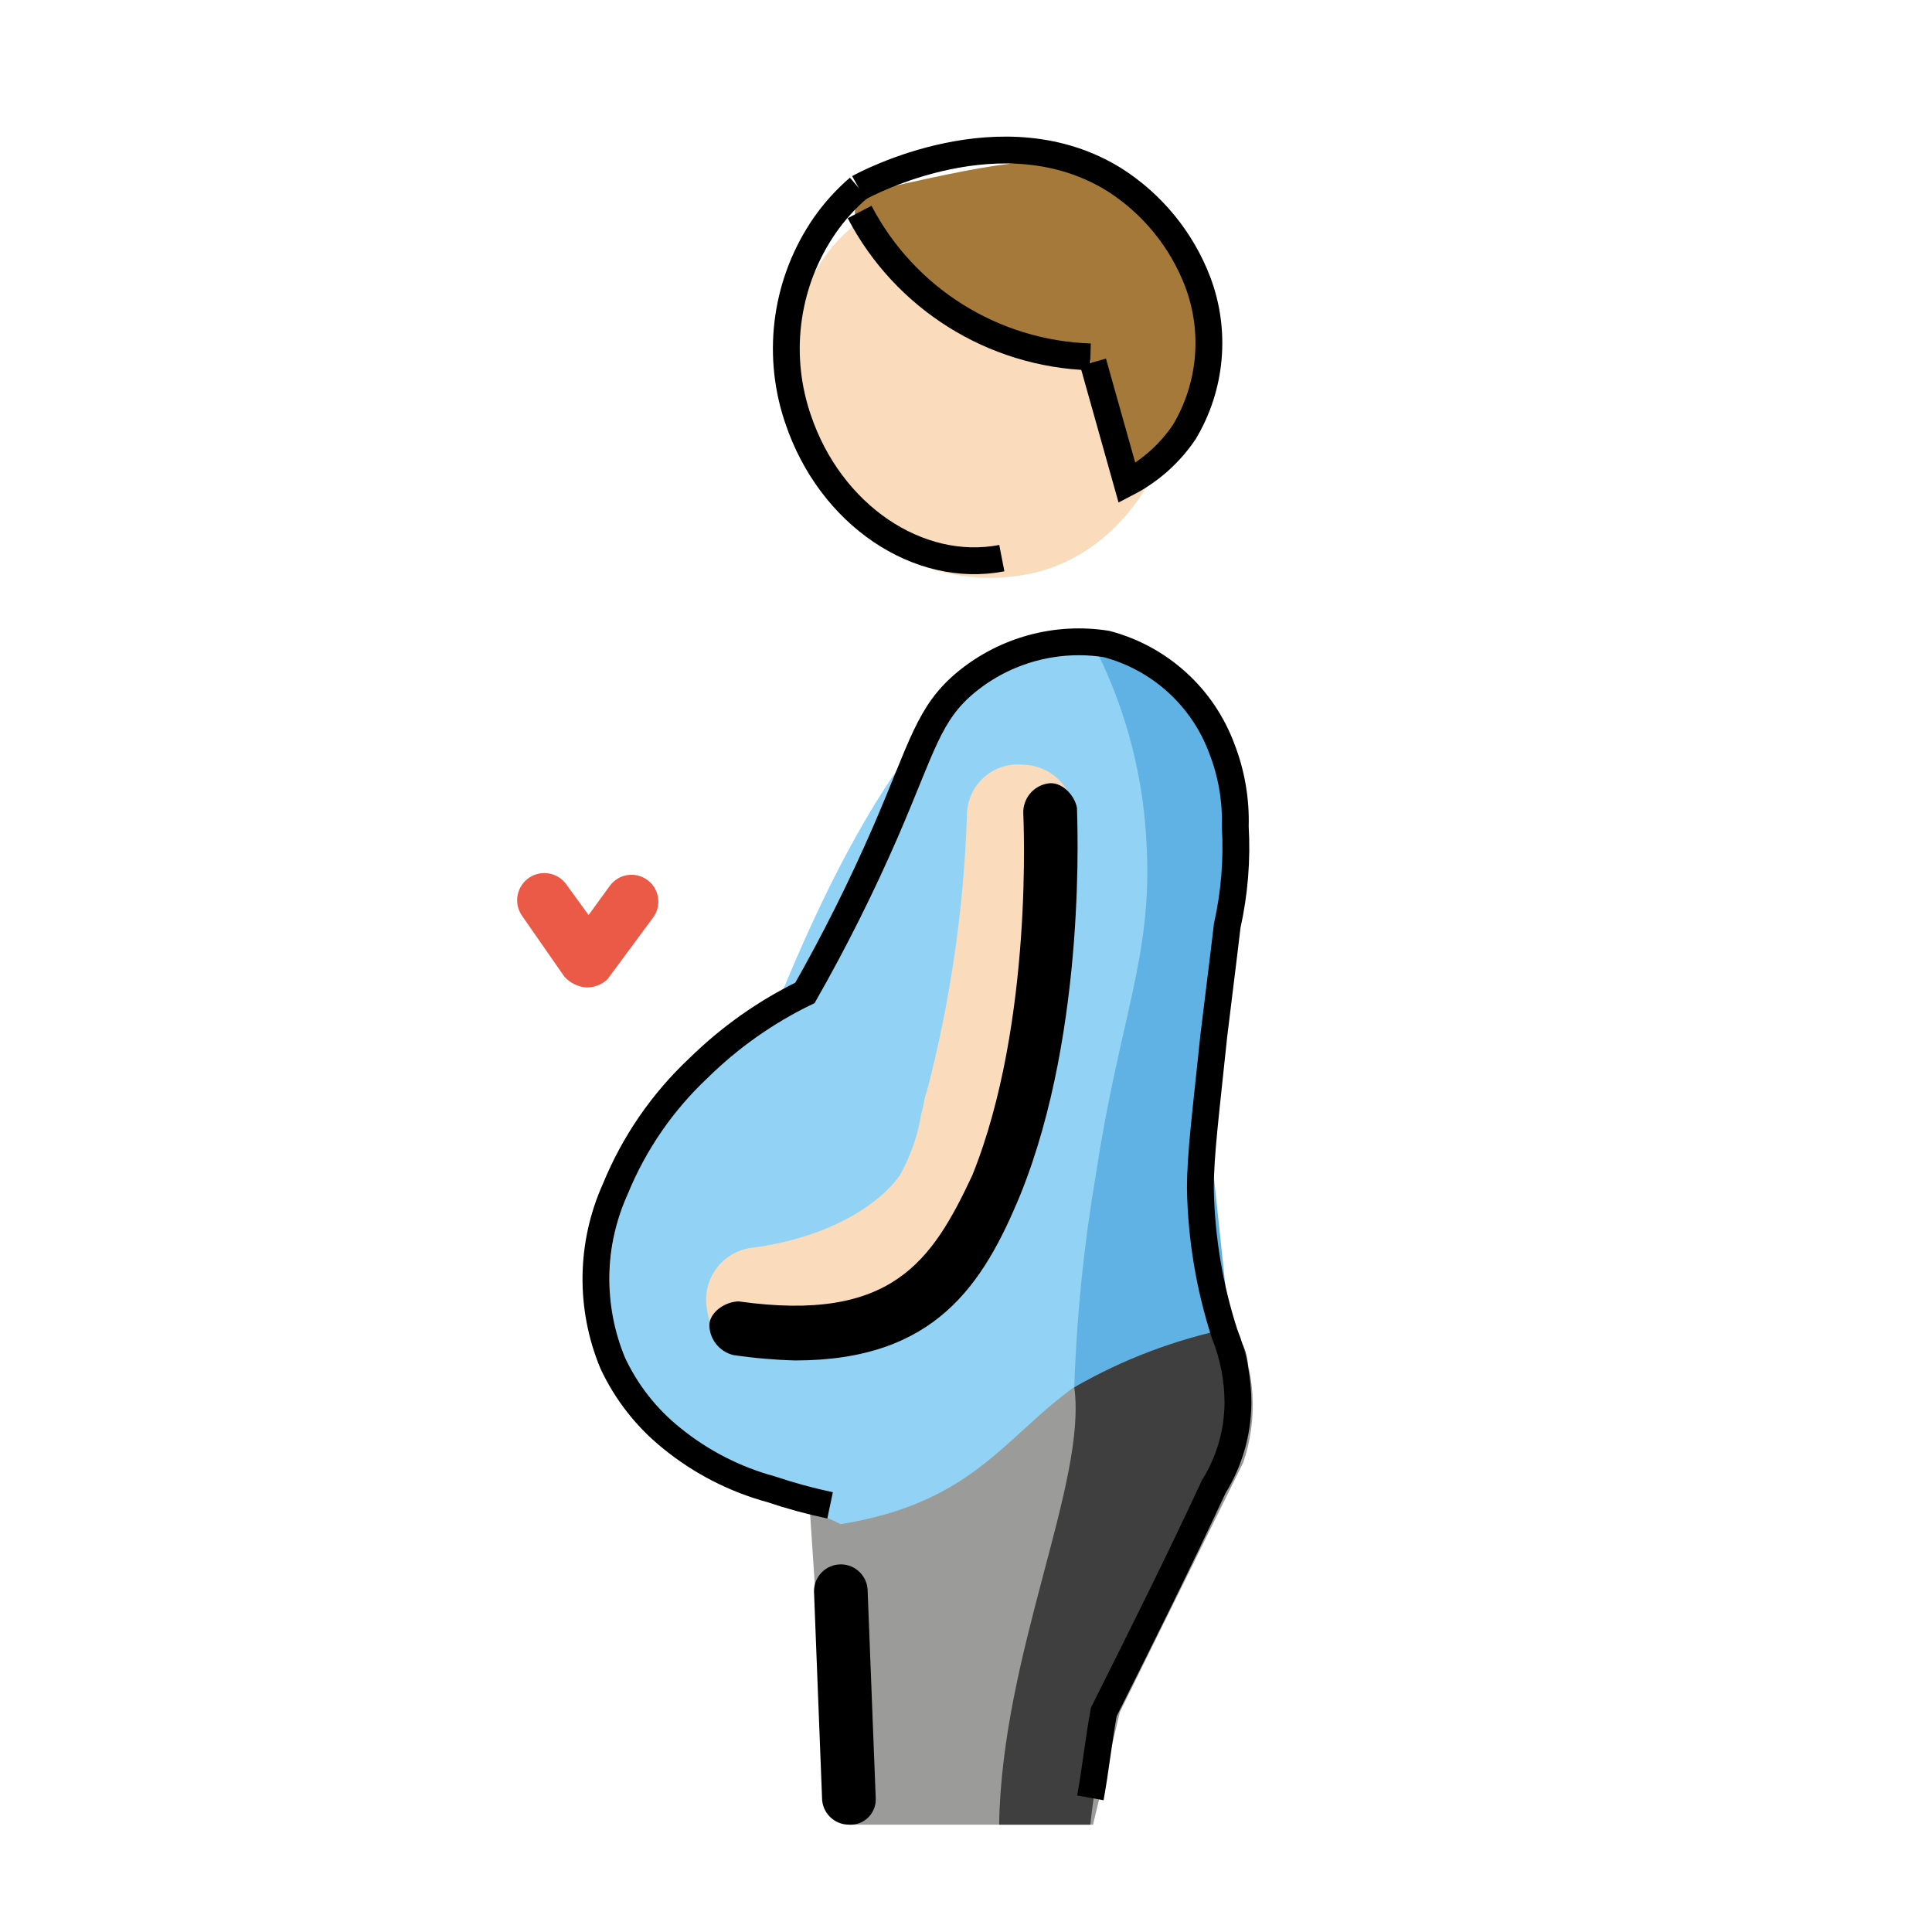 <svg id="emoji" viewBox="0 0 72 72" xmlns="http://www.w3.org/2000/svg" width="64" height="64">
  <g id="color">
    <path fill="#9b9b9a" d="M46.035,49.5c-5-1.2-11.6,6.1-15.9,6.1l.5,7.5,1.1,4.9h9l1-4.2,4.6-9.3c.558-1.642,.45-3.437-.3-5Z"/>
    <path fill="#3f3f3f" d="M40.035,51.7c.49,3.537-2.7,9.9-2.8,16.3h3.4s.3-3.2,1-4.2c.7-1.1,4.1-9.3,4.1-9.3,0,0,1.7-4,.1-4.9-.6-.2-4.5,1.1-5.8,2.1Z"/>
    <path fill="#92d3f5" d="M43.035,43.5c-.499-1.133-.604-2.4-.3-3.6,1.036-3.482,1.871-7.022,2.5-10.6,.1-2.1-3.2-4.4-3.2-4.4,0,0-5.7-5.8-13.1,12.6l-3.4,3.1c-1.255,1.51-2.145,3.29-2.6,5.2-.301,1.316-.301,2.684,0,4,.538,1.788,1.712,3.318,3.3,4.3,1.644,1.003,3.347,1.904,5.1,2.7,7.4-1.2,6.3-6.1,14.5-7.3l-2.8-6Z"/>
    <path fill="#61b2e4" d="M40.935,24.4c1.091,2.25,1.704,4.702,1.8,7.2,.2,4.1-1,6.3-1.9,12.2-.445,2.612-.713,5.252-.8,7.9,1.803-1.039,3.761-1.782,5.8-2.2-.3-2.8-.6-5.7-.9-8.5,.3-4,.7-8,1-12.1-.221-2.583-2.408-4.552-5-4.5Z"/>
    <path fill="#ea5a47" d="M21.835,36.8h0c-.307-.029-.593-.171-.8-.4l-1.6-2.3c-.304-.469-.169-1.096,.3-1.4,.469-.304,1.096-.169,1.4,.3l.8,1.1,.8-1.1c.331-.442,.958-.531,1.4-.2,.442,.331,.531,.958,.2,1.4l-1.7,2.3c-.217,.2-.504,.308-.8,.3Z"/>
  </g>
  <g id="skin">
    <path fill="#fadcbc" d="M32.235,8.1c3.6-2.6,9.4-.9,11.1,3.3,1.6,3.8-.6,8.8-4.6,9.9-3.427,.885-6.997-.796-8.5-4-1.6-3.2-.8-7.3,2-9.2Z"/>
    <path fill="#fadcbc" d="M28.335,50.5c-1.037,.022-1.913-.766-2-1.8-.149-1.063,.592-2.045,1.654-2.194l.046-.006c3-.4,4.8-1.7,5.5-2.7,.401-.713,.672-1.492,.8-2.3,.1-.3,.1-.6,.2-.8,.88-3.367,1.383-6.822,1.5-10.3-.009-1.046,.832-1.902,1.878-1.911,.074-.001,.148,.003,.222,.011,1.075,.023,1.929,.913,1.906,1.988-.001,.037-.003,.074-.006,.112-.177,3.749-.747,7.47-1.7,11.1-.1,.2-.1,.5-.2,.7-.272,1.22-.709,2.398-1.3,3.5-1.5,2.4-4.6,4.1-8.3,4.5,0,.1-.1,.1-.2,.1Z"/>
  </g>
  <g id="hair">
    <path fill="#a57939" d="M40.635,13.4c-2.42-.026-4.759-.872-6.635-2.4-.21-.183-2.6-2.301-2.065-3.4,.2-.411,.74-.528,1.065-.6,4.377-.97,6.566-1.456,8.535-.3,1.439,.873,2.534,2.215,3.1,3.8,.666,2.05,.372,4.291-.8,6.1-.52,.694-1.208,1.245-2,1.6-.5-1.6-.8-3.2-1.2-4.8Z"/>
  </g>
  <g id="line">
    <path fill="none" stroke="#000" strokeLinecap="round" strokeLinejoin="round" strokeWidth="2" d="M40.635,67c.2-1.1,.3-2.1,.5-3.2,1.4-2.8,2.8-5.6,4.1-8.4,.578-.931,.889-2.004,.9-3.1,.002-.891-.168-1.774-.5-2.6-.564-1.746-.867-3.566-.9-5.4,0-1.3,.2-2.8,.5-5.7,.3-2.4,.5-4.1,.5-4.1,.271-1.214,.372-2.459,.3-3.7,.029-.99-.141-1.977-.5-2.9-.712-1.923-2.317-3.378-4.3-3.9-1.853-.293-3.744,.216-5.2,1.4-1.438,1.174-1.65,2.407-3.035,5.6-.892,2.052-1.894,4.055-3,6-1.464,.713-2.803,1.659-3.965,2.8-1.344,1.26-2.402,2.795-3.1,4.5-.932,2.059-.968,4.413-.1,6.5,.509,1.09,1.262,2.048,2.2,2.8,1.087,.885,2.347,1.532,3.7,1.9,.721,.243,1.456,.443,2.2,.6"/>
    <path d="M31.635,68c-.552-.001-.999-.448-1-1l-.3-7.7c0-.552,.448-1,1-1s1,.448,1,1l.3,7.7c.033,.519-.361,.967-.88,1-.04,.003-.08,.003-.12,0Z"/>
    <path fill="none" stroke="#000" strokeLinecap="round" strokeLinejoin="round" strokeWidth="2" d="M37.335,20.8c-3.1,.6-6.4-1.6-7.6-5.2-.007-.023-.023-.067-.043-.129-.768-2.391-.383-5.003,1.043-7.071,.361-.518,.786-.988,1.265-1.4"/>
    <path fill="none" stroke="#000" strokeLinecap="round" strokeLinejoin="round" strokeWidth="2" d="M32.035,7.9c1.682,3.22,4.969,5.284,8.6,5.4"/>
    <path fill="none" stroke="#000" strokeLinecap="round" strokeLinejoin="round" strokeWidth="2" d="M32,7c.264-.147,5.376-2.892,9.535-.3,1.414,.902,2.501,2.234,3.1,3.8,.697,1.845,.513,3.908-.5,5.6-.541,.802-1.276,1.456-2.135,1.9l-1.265-4.5"/>
    <path d="M29.635,50.7c-.77-.021-1.538-.088-2.3-.2-.513-.122-.882-.573-.9-1.1,0-.5,.6-.9,1.1-.9,5.7,.8,7.2-1.5,8.7-4.7,2.3-5.7,1.9-13.4,1.9-13.5-.014-.539,.369-1.007,.9-1.1,.5-.1,1,.4,1.1,.9,0,.3,.4,8.2-2.1,14.4-1.4,3.4-3.2,6.2-8.4,6.2Z"/>
  </g>
</svg>
